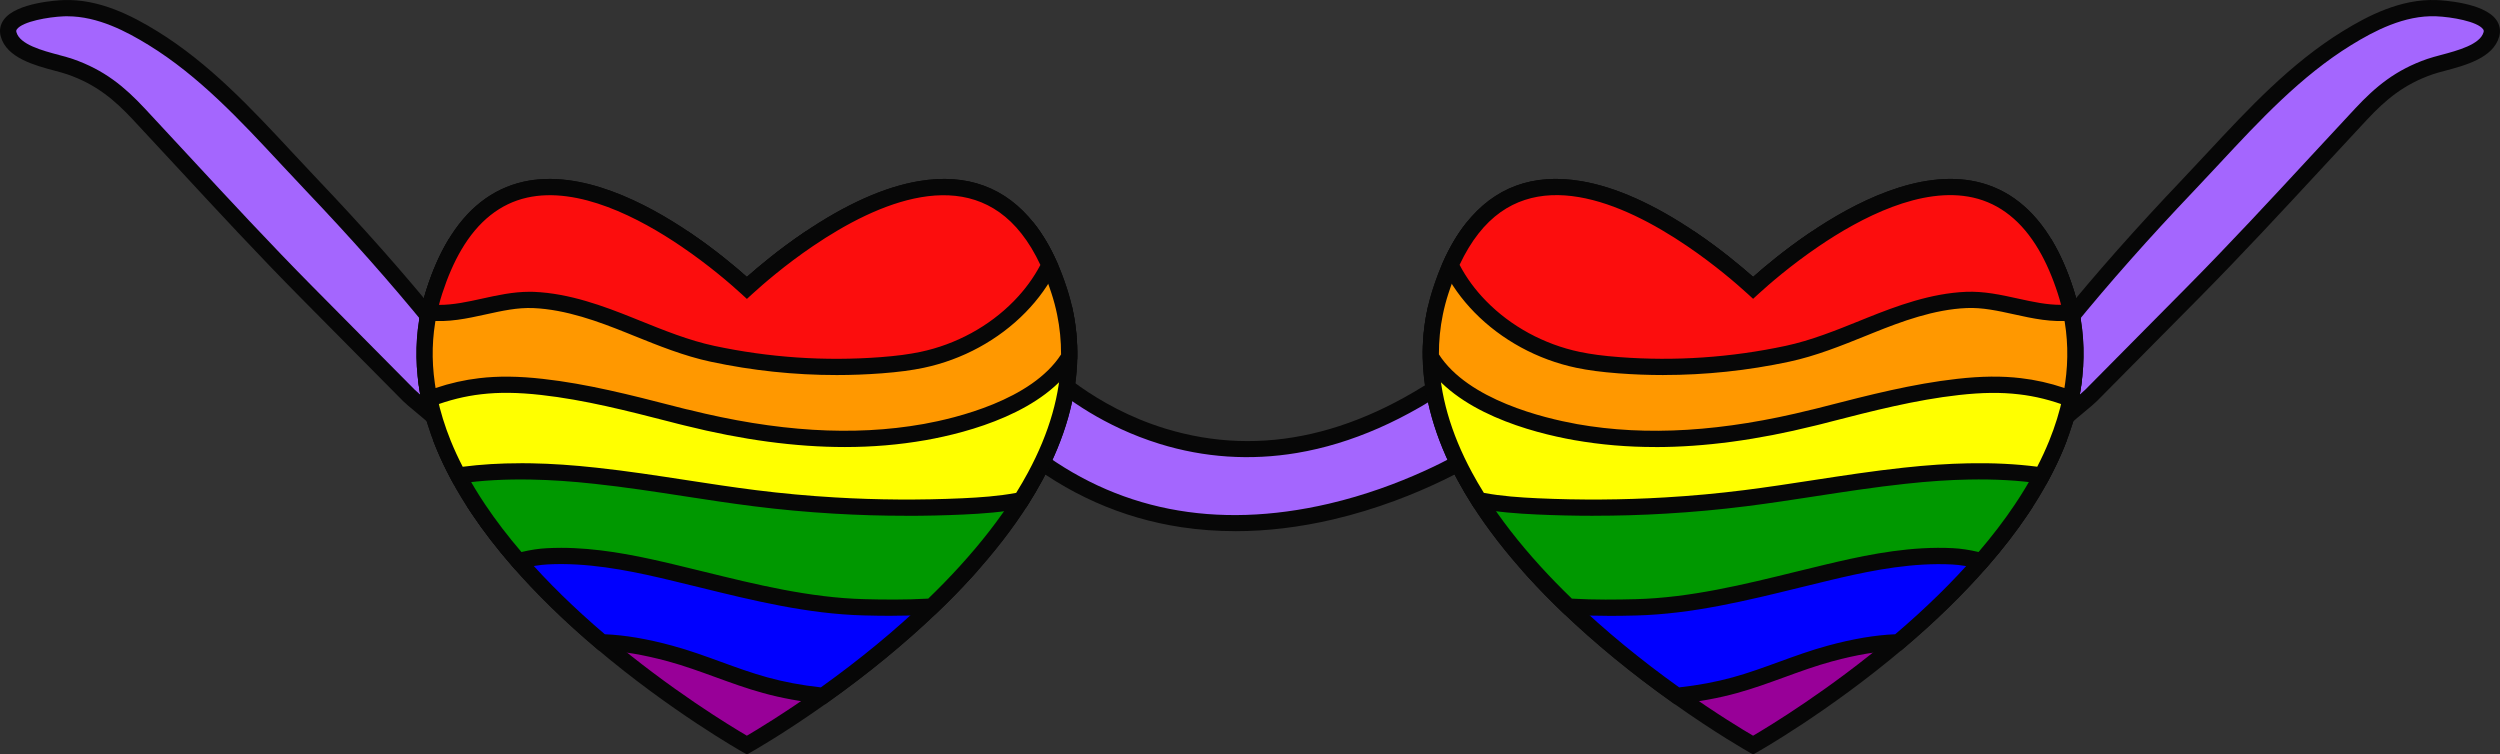 <svg xmlns="http://www.w3.org/2000/svg" width="1080" height="325.91" viewBox="0 0 1080 325.91"><rect x="0" y="0" width="1080" height="325.91" fill="#333333" stroke="none"/><g id="a"/><g id="b"><g id="c"><g id="d"><g><path d="M450.63 158.44s76.18 79.78 182.47.24l7.65 35.22s-108.9 72.29-198.74-.27l8.63-35.19z" fill="#a466fe"/><path d="M533.68 229.46c-7.91.0-15.67-.57-23.24-1.7-25.89-3.88-49.66-14.45-70.64-31.4l-1.73-1.4 10.69-43.57 4.42 4.63c.3.31 19.09 19.58 50.18 29.11 41.68 12.78 84.63 2.93 127.65-29.26l4.37-3.27 9.32 42.9-2 1.33c-1.13.75-28.2 18.53-66.82 27.57-14.41 3.37-28.53 5.07-42.18 5.07zm-87.74-37.18c35.97 28.23 79.06 36.75 128.1 25.33 31.61-7.36 55.81-21.15 62.74-25.37l-5.98-27.54c-23.29 16.61-46.98 27.02-70.49 30.97-20.09 3.37-40.06 2.05-59.36-3.92-24.03-7.43-40.79-20.08-48.35-26.65l-6.67 27.19z" fill="#070707"/></g><g><path d="M892.3 139.85c16.85-20.72 34.72-40.69 53.13-60.03 21.35-22.43 41.86-46.98 68.53-63.37 11.62-7.14 24.82-13.46 38.6-12.9 5.35.21 26.19 2.37 23.73 11.3-2.54 9.22-19.09 11.35-26.57 13.95-12.45 4.33-20.68 10.81-29.7 20.46-24.11 25.82-47.84 52.07-72.7 77.16-14.65 14.79-29.29 29.57-43.94 44.36-3.58 3.61-18.37 14.15-19.22 19.4.0-.02 8.14-50.33 8.14-50.33z" fill="#a466fe"/><path d="M887.62 190.75l-6.93-1.13h0l7.99-49.43c.15-.91.32-1.99 1.08-2.79 15.84-19.47 33.22-39.1 53.12-60 3.6-3.78 7.25-7.71 10.78-11.5 17.65-18.96 35.9-38.57 58.45-52.44 10.7-6.58 24.97-14.05 40.58-13.42 2.05.08 20.22 1.02 25.65 8.46 1.58 2.17 2.04 4.69 1.32 7.29-2.54 9.22-14.56 12.42-23.33 14.76-2.07.55-4.02 1.07-5.47 1.58-12.34 4.29-20.23 10.92-28.29 19.54-6.31 6.75-12.7 13.65-18.87 20.33-17.45 18.85-35.5 38.34-53.89 56.91l-43.94 44.36c-1.1 1.11-2.91 2.61-5.21 4.51-3.75 3.11-12.54 10.39-13.05 12.99h0zm7.99-49.41c-.67 4.13-3.43 21.23-5.53 34.16-.13.81-.26 1.61-.39 2.38 1.96-1.75 4.15-3.59 6.49-5.53 1.97-1.63 3.84-3.18 4.7-4.05l43.94-44.36c18.31-18.48 36.32-37.93 53.73-56.74 6.18-6.68 12.58-13.58 18.9-20.35 8.77-9.39 17.41-16.62 31.11-21.38 1.7-.59 3.77-1.14 5.97-1.73 7.13-1.9 16.9-4.5 18.37-9.84.15-.53.09-.85-.22-1.28-2.45-3.35-13.54-5.31-20.26-5.58-13.7-.55-26.77 6.33-36.62 12.39-21.74 13.37-39.66 32.62-56.99 51.24-3.54 3.81-7.21 7.75-10.84 11.56-19.6 20.59-36.73 39.94-52.35 59.1z" fill="#070707"/></g><g><path d="M187.7 139.85c-16.85-20.72-34.72-40.69-53.13-60.03-21.35-22.43-41.86-46.98-68.53-63.37C54.43 9.31 41.23 2.99 27.44 3.54 22.09 3.76 1.25 5.92 3.71 14.85c2.54 9.22 19.09 11.35 26.57 13.95 12.45 4.33 20.68 10.81 29.7 20.46 24.11 25.82 47.84 52.07 72.7 77.16 14.65 14.79 29.29 29.57 43.94 44.36 3.58 3.61 18.37 14.15 19.22 19.4.0-.02-8.14-50.33-8.14-50.33z" fill="#a466fe"/><path d="M192.37 190.75c-.5-2.59-9.29-9.87-13.04-12.98-2.29-1.9-4.1-3.4-5.21-4.51l-43.94-44.36c-18.39-18.56-36.44-38.05-53.89-56.9-6.18-6.68-12.57-13.58-18.88-20.33-8.06-8.63-15.95-15.25-28.29-19.54-1.45-.51-3.4-1.03-5.47-1.58C14.89 28.2 2.87 25 .33 15.78c-.72-2.6-.26-5.12 1.32-7.29C7.09 1.05 25.25.12 27.3.04c15.6-.62 29.88 6.84 40.58 13.42 22.55 13.87 40.8 33.48 58.45 52.44 3.53 3.79 7.18 7.72 10.78 11.5 19.98 20.99 37.41 40.69 53.31 60.24l.59.73 1.23 7.62c6.46 39.91 7.01 43.32 7.06 43.62v.02h0l-6.93 1.12zM29.13 7.02c-.52.0-1.03.01-1.55.03-6.72.27-17.81 2.23-20.26 5.58-.31.43-.37.75-.22 1.28 1.47 5.34 11.24 7.94 18.37 9.84 2.2.59 4.27 1.14 5.97 1.73 13.7 4.77 22.34 11.99 31.11 21.38 6.32 6.77 12.72 13.68 18.9 20.36 17.41 18.81 35.42 38.25 53.72 56.73l43.94 44.36c.86.87 2.72 2.41 4.7 4.05 2.34 1.94 4.53 3.78 6.49 5.53-1.59-9.82-3.71-22.95-4.98-30.77-.49-3.06-.77-4.77-.93-5.76-15.62-19.16-32.76-38.51-52.36-59.11-3.63-3.81-7.29-7.75-10.84-11.56-17.33-18.62-35.25-37.88-56.99-51.24-9.48-5.83-21.93-12.42-35.07-12.42z" fill="#070707"/></g><g><g><path d="M461.88 154.13c-.25 17.87-5.85 35.25-14.67 51.6-1.88 3.5-3.91 6.94-6.06 10.34-6.9 10.87-15.11 21.22-23.92 30.88-4.77 5.24-9.71 10.28-14.74 15.08-16.09 15.43-32.91 28.56-46.95 38.54-19 13.53-32.89 21.31-32.89 21.31.0.0-30.35-17.03-62.71-44.43-12.21-10.33-24.7-22.14-35.94-35.07-6.21-7.12-12.05-14.59-17.25-22.35-3.2-4.77-6.17-9.64-8.82-14.61-2.42-4.49-4.58-9.07-6.47-13.7-2.57-6.36-4.61-12.84-5.99-19.43-.44-2.07-.8-4.14-1.1-6.25-1.48-10.18-1.33-20.59.86-31.1.64-3.06 1.44-6.14 2.45-9.23 2.46-7.63 5.34-14.11 8.54-19.57 25.05-42.75 70.29-22.91 100.12-2.59 12.08 8.21 21.64 16.51 26.3 20.78 4.71-4.3 14.37-12.7 26.6-20.98 27.93-18.96 69.19-37.3 94.8-4.61 3.41 4.32 6.51 9.53 9.29 15.76 1.54 3.42 2.95 7.16 4.27 11.22 1.04 3.19 1.87 6.36 2.51 9.51 1.3 6.34 1.85 12.65 1.76 18.89z" fill="#980098"/><path d="M322.65 325.91l-1.72-.96c-.31-.17-31.02-17.51-63.26-44.81-13.8-11.67-26.02-23.6-36.32-35.45-6.6-7.57-12.49-15.2-17.51-22.69-3.39-5.05-6.42-10.07-9-14.91-2.47-4.59-4.7-9.32-6.62-14.03-2.73-6.73-4.8-13.47-6.18-20.03-.45-2.1-.82-4.22-1.14-6.47-1.59-10.97-1.29-21.84.9-32.31.7-3.31 1.55-6.54 2.55-9.59 2.47-7.64 5.44-14.45 8.85-20.26 8.27-14.12 19.34-22.82 32.89-25.88 24.66-5.55 52.89 8.99 72.23 22.16 10.54 7.16 19.13 14.35 24.33 18.96 5.28-4.67 14-11.96 24.63-19.16 18.02-12.23 34.73-19.71 49.66-22.23 20.8-3.51 37.58 2.67 49.88 18.36 3.63 4.6 6.91 10.15 9.73 16.49 1.57 3.49 3.01 7.28 4.4 11.57 1.06 3.25 1.94 6.58 2.61 9.89 1.31 6.39 1.93 13 1.83 19.64h0c-.24 17.19-5.32 35.09-15.09 53.21-1.87 3.47-3.89 6.93-6.18 10.55-6.54 10.31-14.71 20.86-24.29 31.37-4.67 5.13-9.68 10.26-14.9 15.25-13.95 13.38-29.88 26.45-47.35 38.87-18.94 13.48-32.64 21.19-33.21 21.51l-1.72.96zM237.5 84.3c-3.35.0-6.65.33-9.86 1.05-11.58 2.61-21.13 10.2-28.38 22.58-3.15 5.37-5.91 11.72-8.23 18.87-.93 2.87-1.7 5.77-2.35 8.87-2.02 9.66-2.3 19.71-.82 29.88.3 2.1.64 4.06 1.06 6.02 1.29 6.16 3.25 12.5 5.81 18.84 1.82 4.47 3.94 8.97 6.3 13.35 2.48 4.65 5.38 9.46 8.64 14.32 4.86 7.25 10.57 14.65 16.98 21.99 10.07 11.58 22.03 23.26 35.56 34.7 27.38 23.19 53.61 39.05 60.44 43.05 4.26-2.49 16.04-9.58 30.85-20.12 17.19-12.22 32.86-25.07 46.56-38.22 5.11-4.89 10.01-9.9 14.57-14.91 9.3-10.21 17.22-20.44 23.55-30.4 2.19-3.48 4.14-6.79 5.93-10.12 9.23-17.12 14.03-33.94 14.25-49.98h0c.09-6.14-.47-12.24-1.69-18.14-.62-3.06-1.43-6.13-2.41-9.13-1.31-4.05-2.66-7.6-4.13-10.87-2.59-5.82-5.57-10.87-8.84-15.02-23.59-30.1-62-13.71-90.07 5.34-12.05 8.17-21.59 16.46-26.2 20.67l-2.37 2.17-2.37-2.17c-4.53-4.15-13.91-12.32-25.9-20.46-15.56-10.6-37.08-22.17-56.88-22.17z" fill="#070707"/></g><g><path d="M417.24 246.96c-4.77 5.24-9.71 10.28-14.74 15.08-16.09 15.43-32.91 28.56-46.95 38.54-8.43-.88-16.78-2.32-24.98-4.58-13.87-3.81-27.07-9.89-40.96-13.65-9.07-2.46-19.46-4.61-29.66-4.88-12.21-10.33-24.7-22.14-35.94-35.07-6.21-7.12-12.05-14.59-17.25-22.35 11.61-7.78 26.61-11.63 40.77-13.46 3.23-.42 6.48-.77 9.73-1.05 34.82-3.11 70.27 1.41 103.3 12.87 17.31 6.01 33.93 13.92 49.46 23.63 2.43 1.52 4.88 3.15 7.2 4.93z" fill="blue"/><path d="M356.5 304.21l-1.32-.14c-9.23-.96-17.58-2.5-25.55-4.69-7-1.92-13.88-4.43-20.53-6.85-6.66-2.42-13.54-4.93-20.41-6.8-10.98-2.98-20.41-4.54-28.83-4.76l-1.23-.03-.94-.8c-13.8-11.67-26.02-23.6-36.32-35.45-6.6-7.57-12.49-15.2-17.51-22.69l-1.95-2.92 2.92-1.95c10.49-7.03 24.71-11.75 42.27-14.03 3.13-.41 6.46-.77 9.88-1.07 34.93-3.12 71.16 1.4 104.76 13.05 17.66 6.13 34.54 14.2 50.17 23.97 2.89 1.81 5.33 3.48 7.47 5.11l3.04 2.32-2.58 2.83c-4.67 5.13-9.68 10.26-14.91 15.25-13.95 13.38-29.88 26.45-47.35 38.87l-1.08.77zM261.29 274c8.66.35 18.25 1.97 29.24 4.96 7.16 1.94 14.18 4.5 20.98 6.98 6.52 2.38 13.26 4.83 19.99 6.68 7.21 1.99 14.78 3.41 23.1 4.33 16.76-11.98 32.06-24.58 45.47-37.44 4.13-3.95 8.12-7.98 11.9-12.02-1.17-.8-2.43-1.62-3.8-2.48-15.19-9.5-31.59-17.33-48.75-23.29-32.67-11.33-67.89-15.72-101.84-12.69-3.33.29-6.55.64-9.59 1.04-14.82 1.92-26.99 5.62-36.26 11.02 4.39 6.28 9.4 12.66 14.93 19 9.83 11.32 21.48 22.72 34.63 33.91z" fill="#070707"/></g><g><path d="M447.21 205.73c-1.88 3.5-3.91 6.94-6.06 10.34-6.9 10.87-15.11 21.22-23.92 30.88-4.77 5.24-9.71 10.28-14.74 15.08-10.12.64-20.15.55-29.33.31-28.47-.74-56.04-8.76-83.58-15.28-1.41-.33-2.82-.66-4.24-.99-15.96-3.67-32.41-6.61-48.84-5.76-4.32.22-8.44 1.02-12.51 2.07-6.21-7.12-12.05-14.59-17.25-22.35-3.2-4.77-6.17-9.64-8.82-14.61-2.42-4.49-4.58-9.07-6.47-13.7 7.99-3.64 16.51-6.26 25.08-7.94 21.67-4.27 43.99-3.37 66.07-3.33 4.63.0 9.26-.03 13.89-.08h.03c24.46-.25 48.95-.91 73.27 1.52 9.89.99 19.8 2.51 29.53 4.75h.02c16.9 3.89 33.22 9.95 47.85 19.07z" fill="#009800"/><path d="M385.56 266.04c-4.41.0-8.61-.08-12.48-.18-24.15-.63-47.8-6.44-70.68-12.07-4.47-1.1-9.09-2.23-13.62-3.31l-4.22-.99c-14.29-3.29-31.15-6.53-47.86-5.67-3.58.18-7.33.81-11.81 1.96l-2.1.54-1.43-1.63c-6.6-7.57-12.5-15.21-17.52-22.7-3.39-5.05-6.42-10.07-9-14.91-2.47-4.59-4.7-9.32-6.62-14.03l-1.27-3.12 3.06-1.4c7.98-3.64 16.68-6.39 25.86-8.19 18.97-3.74 38.52-3.59 57.43-3.45 3.11.02 6.22.05 9.32.05 4.13.0 8.66-.03 13.85-.08h.07c2.81-.03 5.66-.06 8.51-.1 21.35-.26 43.42-.53 65.11 1.64 10.45 1.04 20.4 2.64 29.58 4.74h0l.4.09c18.54 4.27 35 10.83 48.92 19.51l2.79 1.74-1.56 2.9c-1.87 3.48-3.89 6.93-6.18 10.55-6.54 10.31-14.71 20.86-24.29 31.37-4.67 5.13-9.68 10.26-14.9 15.25l-.93.88-1.28.08c-5.9.38-11.69.5-17.16.5zm-143.29-29.38c15.54.0 30.77 2.98 43.87 5.99l4.26.99c4.56 1.08 9.19 2.22 13.67 3.32 22.52 5.54 45.8 11.26 69.19 11.87 8.17.21 17.8.34 27.74-.23 4.77-4.6 9.36-9.31 13.64-14.02 9.3-10.21 17.23-20.44 23.55-30.4 1.55-2.46 2.98-4.84 4.32-7.2-12.55-7.36-27.19-13.01-43.57-16.82l-.38-.08c-9.01-2.08-18.79-3.65-29.09-4.68-21.29-2.13-43.17-1.86-64.32-1.6-2.85.03-5.71.07-8.56.1h-.07c-5.17.05-9.72.08-13.89.08-3.12.0-6.24-.03-9.37-.05-18.56-.14-37.75-.28-56.02 3.31-7.46 1.46-14.56 3.59-21.17 6.33 1.5 3.43 3.17 6.85 4.97 10.2 2.48 4.65 5.38 9.46 8.64 14.32 4.5 6.72 9.74 13.56 15.58 20.38 4.05-.95 7.61-1.48 11.08-1.65 1.98-.1 3.96-.15 5.93-.15z" fill="#070707"/></g><g><path d="M461.88 154.13c-.25 17.87-5.85 35.25-14.67 51.6-1.88 3.5-3.91 6.94-6.06 10.34-8.25 1.68-16.76 2.29-25.2 2.68-18.45.85-36.94.74-55.38-.36-11.53-.67-23.04-1.73-34.49-3.17-22.94-2.89-45.79-7.23-68.81-9.7-9.2-1-18.42-1.69-27.7-1.87-10.56-.2-21.17.27-31.62 1.77-2.42-4.49-4.58-9.07-6.47-13.7-2.57-6.36-4.61-12.84-5.99-19.43-.44-2.07-.8-4.14-1.1-6.25 18.45-11.72 40.5-17.28 62.16-21.33 8.47-1.58 16.98-2.98 25.5-4.21 51.14-7.38 103.07-8.73 154.79-8.36 4.52.03 9.1.09 13.65.35 6.65.35 13.28 1.08 19.63 2.73 1.3 6.34 1.85 12.65 1.76 18.89z" fill="#ff0"/><path d="M391.64 222.82c-10.48.0-20.93-.31-31.28-.92-11.64-.68-23.32-1.75-34.72-3.19-10.04-1.26-20.21-2.83-30.04-4.34-12.68-1.95-25.79-3.97-38.7-5.35-9.94-1.09-18.9-1.69-27.39-1.85-11.27-.22-21.43.35-31.05 1.74l-2.43.35-1.16-2.16c-2.48-4.61-4.71-9.33-6.63-14.04-2.73-6.73-4.8-13.47-6.18-20.03-.45-2.1-.82-4.22-1.14-6.47l-.32-2.24 1.91-1.21c19.58-12.44 43.04-18.01 63.4-21.81 8.35-1.56 16.98-2.98 25.65-4.23 55.59-8.02 112.21-8.7 155.32-8.4 5.13.04 9.44.11 13.82.35 7.99.41 14.45 1.32 20.32 2.84l2.12.55.44 2.14c1.31 6.4 1.93 13.01 1.83 19.65-.24 17.19-5.32 35.09-15.09 53.21-1.87 3.47-3.89 6.93-6.18 10.55l-.8 1.27-1.47.3c-8.7 1.77-17.51 2.37-25.74 2.75-8.14.37-16.32.56-24.48.56zm-166.74-22.72c1.56.0 3.14.02 4.74.05 8.7.16 17.87.78 28.01 1.89 13.07 1.4 26.26 3.43 39.02 5.39 9.79 1.51 19.91 3.06 29.85 4.31 11.25 1.42 22.77 2.48 34.26 3.15 18.15 1.08 36.66 1.2 55.01.36 7.47-.35 15.42-.87 23.2-2.33 1.87-3.02 3.56-5.93 5.13-8.85 9.23-17.12 14.03-33.94 14.25-49.98h0c.08-5.39-.35-10.75-1.27-15.96-4.85-1.09-10.25-1.77-16.79-2.1-4.25-.23-8.47-.31-13.5-.34-42.86-.3-99.13.38-154.27 8.33-8.58 1.23-17.11 2.64-25.36 4.18-19.02 3.56-40.78 8.67-58.98 19.64.21 1.27.45 2.52.71 3.75 1.29 6.16 3.25 12.5 5.81 18.84 1.52 3.75 3.26 7.51 5.17 11.21 7.88-1.02 16.12-1.52 24.99-1.52z" fill="#070707"/></g><g><path d="M461.88 154.13c-11.71 19.3-40.71 28.64-62.52 32.53h-.02c-34.1 6.06-69.41 2.06-102.8-6.28h-.03c-.88-.2-1.74-.42-2.61-.64-19.71-5.05-39.51-10.34-59.79-12.6-9.67-1.08-18.3-1.29-26.68-.3-7.33.85-14.45 2.6-21.95 5.46-.44-2.07-.8-4.14-1.1-6.25-1.48-10.18-1.33-20.59.86-31.1.64-3.06 1.44-6.14 2.45-9.23 2.46-7.63 5.34-14.11 8.54-19.57 1.85-.55 3.72-1.04 5.59-1.44 15.5-3.42 31.59-2.75 47.45-2.23 15.69.52 31.39.88 47.08 1.08 12.08 8.21 21.64 16.51 26.3 20.78 4.71-4.3 14.37-12.7 26.6-20.98 4.46-.22 8.91-.56 13.35-1.1 9.51-1.13 18.91-3.12 28.4-4.49 10.15-1.46 20.42-2.2 30.68-2.21 7.56-.03 15.35.39 22.36 3.19 3.41 4.32 6.51 9.53 9.29 15.76 1.54 3.42 2.95 7.16 4.27 11.22 1.04 3.19 1.87 6.36 2.51 9.51 1.3 6.34 1.85 12.65 1.76 18.89z" fill="#ff9800"/><path d="M364.92 193.12c-21.3.0-44.13-3.08-68.99-9.27l-.21-.05c-.9-.21-1.79-.44-2.68-.66l-3.72-.96c-18.11-4.65-36.83-9.47-55.59-11.56-9.95-1.11-18.17-1.21-25.88-.3-7.07.82-13.98 2.54-21.12 5.26l-3.83 1.46-.85-4.01c-.45-2.11-.82-4.23-1.14-6.48-1.59-10.97-1.29-21.84.9-32.31.7-3.31 1.55-6.54 2.55-9.59 2.47-7.64 5.44-14.45 8.85-20.26l.7-1.2 1.33-.39c1.98-.59 3.94-1.09 5.84-1.51 15.38-3.39 31.27-2.87 46.63-2.36l1.69.06c15.6.51 31.42.88 47.01 1.08h1.05l.87.61c10.55 7.16 19.14 14.35 24.33 18.96 5.28-4.67 14-11.96 24.63-19.16l.81-.55.98-.05c4.72-.23 9.01-.59 13.11-1.08 5.41-.64 10.92-1.59 16.24-2.51 3.95-.68 8.03-1.38 12.08-1.97 10.27-1.48 20.76-2.23 31.17-2.25 7.36-.03 15.93.35 23.67 3.43l.87.35.58.74c3.64 4.61 6.91 10.16 9.74 16.5 1.57 3.49 3.01 7.28 4.4 11.57 1.06 3.25 1.94 6.58 2.61 9.89 1.31 6.39 1.93 13 1.83 19.65v.95l-.51.81c-13.37 22.04-46.4 30.87-64.9 34.17l-.32.05c-11.15 1.96-22.69 2.94-34.73 2.94zm-68-16.24h.02l.45.1c38.17 9.52 71.31 11.56 101.34 6.23l.32-.05c13.95-2.52 46.66-10.37 59.33-30.04.02-5.81-.55-11.58-1.7-17.17-.62-3.06-1.43-6.13-2.41-9.13-1.31-4.05-2.66-7.6-4.13-10.87-2.44-5.47-5.21-10.26-8.26-14.27-6.38-2.33-13.46-2.63-20.18-2.6-10.1.02-20.25.75-30.19 2.18-3.96.57-7.99 1.26-11.89 1.94-5.41.93-11.01 1.9-16.6 2.56-3.97.48-8.1.83-12.61 1.07-11.67 7.99-20.89 16-25.39 20.12l-2.37 2.17-2.37-2.17c-4.42-4.05-13.46-11.92-25.04-19.87-15.29-.21-30.79-.57-46.09-1.07l-1.69-.06c-14.93-.49-30.37-1-44.9 2.2-1.31.29-2.65.62-4.01 1-2.86 5.1-5.39 11.04-7.53 17.67-.93 2.87-1.7 5.77-2.35 8.87-2.02 9.66-2.3 19.71-.82 29.88.1.7.2 1.38.31 2.06 6.32-2.12 12.52-3.52 18.86-4.26 8.25-.97 16.98-.88 27.47.3 19.24 2.14 38.21 7.02 56.56 11.74l3.71.95c.71.18 1.42.36 2.14.53z" fill="#070707"/></g><g><path d="M453.34 114.51c-3.25 6.64-7.64 12.68-12.85 18-11.25 11.5-26.33 19.6-42.15 22.93-5.84 1.22-11.77 1.88-17.72 2.34-24.34 1.85-48.95.16-72.81-4.94-12.21-2.6-23.98-7.56-35.76-12.3-12.98-5.22-27.1-10.34-41.5-10.95-15.43-.65-29.91 7.07-45.3 5.38.64-3.06 1.44-6.14 2.45-9.23 2.46-7.63 5.34-14.11 8.54-19.57 25.05-42.75 70.29-22.91 100.12-2.59 12.08 8.21 21.64 16.51 26.3 20.78 4.71-4.3 14.37-12.7 26.6-20.98 27.93-18.96 69.19-37.3 94.8-4.61 3.41 4.32 6.51 9.53 9.29 15.76z" fill="#fc0d0d"/><path d="M361.36 162.02c-18.18.0-36.37-1.92-54.29-5.75-11.51-2.45-22.66-6.96-33.45-11.31l-2.89-1.17c-12.1-4.86-26.19-10.1-40.33-10.7-6.82-.29-13.46 1.17-20.49 2.72-8.03 1.77-16.34 3.59-25.05 2.64l-3.85-.42.8-3.79c.7-3.3 1.55-6.53 2.54-9.59 2.47-7.64 5.44-14.45 8.85-20.26 8.27-14.12 19.34-22.82 32.89-25.88 24.66-5.55 52.89 8.99 72.23 22.16 10.54 7.16 19.13 14.35 24.33 18.96 5.28-4.67 14-11.96 24.63-19.16 18.02-12.23 34.73-19.71 49.66-22.23 20.8-3.51 37.58 2.67 49.88 18.36 3.63 4.6 6.91 10.15 9.73 16.49l.67 1.5-.72 1.47c-3.33 6.8-7.87 13.17-13.5 18.91-11.65 11.91-27.25 20.4-43.94 23.91-5.26 1.1-10.86 1.84-18.17 2.4-6.5.49-13.01.74-19.53.74zm-132.67-35.98c.67.0 1.33.01 2.01.04 15.26.64 30.02 6.12 42.66 11.2l2.9 1.17c10.51 4.24 21.37 8.63 32.28 10.96 23.68 5.06 47.84 6.7 71.82 4.88 6.99-.53 12.31-1.24 17.26-2.27 15.34-3.23 29.67-11.02 40.36-21.95 4.69-4.79 8.54-10.04 11.47-15.62-2.42-5.18-5.16-9.72-8.15-13.5-23.59-30.1-62-13.71-90.07 5.34-12.05 8.17-21.59 16.46-26.2 20.67l-2.37 2.17-2.37-2.17c-4.53-4.15-13.91-12.32-25.9-20.46-18.19-12.39-44.54-26.11-66.74-21.12-11.58 2.61-21.13 10.2-28.38 22.58-3.15 5.37-5.91 11.72-8.23 18.87-.52 1.61-.99 3.22-1.42 4.88 6.18.03 12.35-1.32 18.79-2.74 6.54-1.44 13.27-2.92 20.28-2.92z" fill="#070707"/></g></g><g><g><path d="M618.12 154.13c.25 17.87 5.85 35.25 14.67 51.6 1.88 3.5 3.91 6.94 6.06 10.34 6.9 10.87 15.11 21.22 23.92 30.88 4.77 5.24 9.71 10.28 14.74 15.08 16.09 15.43 32.91 28.56 46.95 38.54 19 13.53 32.89 21.31 32.89 21.31.0.0 30.35-17.03 62.71-44.43 12.21-10.33 24.7-22.14 35.94-35.07 6.21-7.12 12.05-14.59 17.25-22.35 3.2-4.77 6.17-9.64 8.82-14.61 2.42-4.49 4.58-9.07 6.47-13.7 2.57-6.36 4.61-12.84 5.99-19.43.44-2.07.8-4.14 1.1-6.25 1.48-10.18 1.33-20.59-.86-31.1-.64-3.06-1.44-6.14-2.45-9.23-2.46-7.63-5.34-14.11-8.54-19.57-25.05-42.75-70.29-22.91-100.12-2.59-12.08 8.21-21.64 16.51-26.3 20.78-4.71-4.3-14.37-12.7-26.6-20.98-27.93-18.96-69.19-37.3-94.8-4.61-3.41 4.32-6.51 9.53-9.29 15.76-1.54 3.42-2.95 7.16-4.27 11.22-1.04 3.19-1.87 6.36-2.51 9.51-1.3 6.34-1.85 12.65-1.76 18.89z" fill="#980098"/><path d="M757.34 325.91l-1.72-.96c-.57-.32-14.27-8.03-33.21-21.51-17.47-12.41-33.4-25.49-47.35-38.87-5.22-4.99-10.23-10.12-14.9-15.25-9.57-10.51-17.74-21.06-24.28-31.36-2.29-3.63-4.31-7.08-6.19-10.56-9.77-18.12-14.85-36.02-15.09-53.21-.1-6.64.52-13.26 1.83-19.65.67-3.31 1.55-6.64 2.61-9.89 1.39-4.29 2.83-8.08 4.41-11.57 2.82-6.33 6.1-11.88 9.74-16.49 12.29-15.68 29.07-21.86 49.87-18.35 14.93 2.52 31.63 10 49.66 22.23 10.62 7.2 19.35 14.49 24.63 19.16 5.19-4.61 13.79-11.8 24.33-18.96 19.33-13.17 47.56-27.71 72.23-22.16 13.55 3.05 24.62 11.76 32.89 25.88 3.4 5.8 6.38 12.62 8.85 20.26.99 3.05 1.85 6.28 2.54 9.58 2.19 10.48 2.49 21.35.9 32.33-.32 2.24-.69 4.36-1.14 6.47-1.37 6.55-3.45 13.29-6.17 20.02-1.92 4.71-4.15 9.44-6.63 14.05-2.57 4.83-5.6 9.85-9 14.9-5.02 7.49-10.91 15.13-17.52 22.7-10.29 11.84-22.51 23.77-36.31 35.45-32.24 27.3-62.95 44.64-63.26 44.81l-1.72.96zm-84.97-241.6c-12.52.0-24.27 4.61-33.67 16.6-3.28 4.16-6.26 9.21-8.85 15.02-1.47 3.27-2.82 6.83-4.14 10.87-.98 3-1.79 6.08-2.41 9.13-1.21 5.9-1.78 12-1.69 18.14h0c.23 16.05 5.02 32.87 14.25 49.98 1.79 3.34 3.74 6.65 5.94 10.13 6.32 9.95 14.24 20.18 23.54 30.39 4.56 5.01 9.46 10.03 14.57 14.91 13.71 13.15 29.37 26 46.56 38.22 14.81 10.54 26.6 17.63 30.86 20.12 6.84-4 33.06-19.87 60.44-43.05 13.53-11.44 25.49-23.12 35.55-34.7 6.41-7.35 12.12-14.75 16.98-22 3.26-4.86 6.17-9.67 8.64-14.31 2.37-4.4 4.49-8.89 6.31-13.37 2.57-6.34 4.52-12.67 5.81-18.82.42-1.96.76-3.93 1.06-6.02 1.47-10.17 1.2-20.23-.82-29.89-.65-3.1-1.42-6-2.35-8.86-2.31-7.16-5.08-13.51-8.23-18.88-7.25-12.37-16.8-19.97-28.38-22.58-22.21-5-48.55 8.72-66.74 21.11-11.99 8.15-21.38 16.32-25.91 20.46l-2.37 2.17-2.37-2.17c-4.61-4.21-14.15-12.5-26.2-20.67-16.89-11.46-37.51-21.96-56.4-21.96z" fill="#070707"/></g><g><path d="M662.76 246.96c4.77 5.24 9.71 10.28 14.74 15.08 16.09 15.43 32.91 28.56 46.95 38.54 8.43-.88 16.78-2.32 24.98-4.58 13.87-3.81 27.07-9.89 40.96-13.65 9.07-2.46 19.46-4.61 29.66-4.88 12.21-10.33 24.7-22.14 35.94-35.07 6.21-7.12 12.05-14.59 17.25-22.35-11.61-7.78-26.61-11.63-40.77-13.46-3.23-.42-6.48-.77-9.73-1.05-34.82-3.11-70.27 1.41-103.3 12.87-17.31 6.01-33.93 13.92-49.46 23.63-2.43 1.52-4.88 3.15-7.2 4.93z" fill="blue"/><path d="M723.5 304.21l-1.08-.77c-17.47-12.41-33.4-25.49-47.35-38.87-5.22-4.99-10.23-10.12-14.9-15.25l-2.58-2.83 3.04-2.32c2.14-1.63 4.58-3.31 7.47-5.11 15.64-9.78 32.52-17.84 50.17-23.97 33.6-11.65 69.83-16.17 104.77-13.05 3.41.3 6.74.66 9.87 1.07 17.55 2.28 31.78 7 42.27 14.03l2.92 1.95-1.95 2.92c-5.02 7.49-10.91 15.13-17.52 22.7-10.29 11.84-22.51 23.77-36.31 35.45l-.94.8-1.23.03c-8.42.22-17.85 1.78-28.83 4.76-6.87 1.86-13.76 4.37-20.42 6.8-6.65 2.42-13.53 4.93-20.53 6.85-7.96 2.19-16.32 3.73-25.55 4.69l-1.32.14zm-55.47-56.72c3.78 4.04 7.77 8.07 11.9 12.01 13.42 12.87 28.71 25.46 45.48 37.45 8.32-.93 15.89-2.35 23.1-4.33 6.73-1.85 13.47-4.31 19.99-6.68 6.79-2.47 13.82-5.03 20.98-6.98 10.99-2.99 20.58-4.61 29.24-4.96 13.15-11.19 24.79-22.59 34.63-33.91 5.53-6.34 10.54-12.72 14.93-19.01-9.27-5.4-21.45-9.1-36.26-11.02-3.04-.4-6.26-.75-9.58-1.04-33.96-3.03-69.18 1.36-101.85 12.69-17.16 5.96-33.56 13.8-48.75 23.29-1.37.86-2.63 1.68-3.8 2.48z" fill="#070707"/></g><g><path d="M632.79 205.73c1.88 3.5 3.91 6.94 6.06 10.34 6.9 10.87 15.11 21.22 23.92 30.88 4.77 5.24 9.71 10.28 14.74 15.08 10.12.64 20.15.55 29.33.31 28.47-.74 56.04-8.76 83.58-15.28 1.41-.33 2.82-.66 4.24-.99 15.96-3.67 32.41-6.61 48.84-5.76 4.32.22 8.44 1.02 12.51 2.07 6.21-7.12 12.05-14.59 17.25-22.35 3.2-4.77 6.17-9.64 8.82-14.61 2.42-4.49 4.58-9.07 6.47-13.7-7.99-3.64-16.51-6.26-25.08-7.94-21.67-4.27-43.99-3.37-66.07-3.33-4.63.0-9.26-.03-13.89-.08h-.03c-24.46-.25-48.95-.91-73.27 1.52-9.89.99-19.8 2.51-29.53 4.75h-.02c-16.9 3.89-33.22 9.95-47.85 19.07z" fill="#009800"/><path d="M694.44 266.04c-5.47.0-11.26-.13-17.16-.5l-1.28-.08-.93-.88c-5.22-4.99-10.24-10.12-14.91-15.25-9.57-10.51-17.74-21.06-24.28-31.36-2.29-3.63-4.31-7.08-6.19-10.56l-1.56-2.9 2.79-1.74c13.92-8.67 30.37-15.24 48.92-19.51l.41-.09c9.19-2.1 19.14-3.69 29.58-4.74 21.68-2.17 43.76-1.9 65.11-1.64 2.85.03 5.7.07 8.55.1 5.21.05 9.74.08 13.88.08 3.1.0 6.2-.03 9.31-.05 18.91-.14 38.46-.29 57.43 3.45 9.18 1.8 17.88 4.55 25.85 8.19l3.06 1.4-1.27 3.12c-1.92 4.71-4.15 9.43-6.63 14.04-2.57 4.83-5.6 9.85-9 14.9-5.02 7.49-10.91 15.13-17.52 22.7l-1.43 1.63-2.1-.54c-4.48-1.16-8.23-1.78-11.81-1.96-16.71-.86-33.57 2.38-47.87 5.67l-4.18.98c-4.57 1.08-9.19 2.22-13.65 3.32-22.88 5.63-46.53 11.44-70.68 12.07-3.87.1-8.07.18-12.48.18zM679 258.61c9.94.57 19.57.44 27.74.23 23.39-.61 46.67-6.33 69.18-11.87 4.48-1.1 9.11-2.24 13.68-3.32h.06l4.19-.99c14.78-3.4 32.25-6.75 49.81-5.85 3.47.18 7.03.71 11.08 1.65 5.84-6.82 11.08-13.66 15.58-20.38 3.26-4.86 6.17-9.67 8.64-14.31 1.81-3.37 3.48-6.79 4.98-10.22-6.61-2.74-13.72-4.87-21.17-6.33-18.27-3.6-37.46-3.45-56.02-3.31-3.12.02-6.24.05-9.36.05-4.17.0-8.73-.03-13.93-.08-2.89-.03-5.74-.06-8.59-.1-21.15-.26-43.03-.53-64.32 1.6-10.3 1.03-20.09 2.61-29.09 4.68l-.4.09c-16.37 3.81-31 9.46-43.54 16.81 1.34 2.36 2.76 4.74 4.32 7.21 6.32 9.95 14.24 20.18 23.54 30.39 4.28 4.71 8.87 9.42 13.64 14.02z" fill="#070707"/></g><g><path d="M618.12 154.13c.25 17.87 5.85 35.25 14.67 51.6 1.88 3.5 3.91 6.94 6.06 10.34 8.25 1.68 16.76 2.29 25.2 2.68 18.45.85 36.94.74 55.38-.36 11.53-.67 23.04-1.73 34.49-3.17 22.94-2.89 45.79-7.23 68.81-9.7 9.2-1 18.42-1.69 27.7-1.87 10.56-.2 21.17.27 31.62 1.77 2.42-4.49 4.58-9.07 6.47-13.7 2.57-6.36 4.61-12.84 5.99-19.43.44-2.07.8-4.14 1.1-6.25-18.45-11.72-40.5-17.28-62.16-21.33-8.47-1.58-16.98-2.98-25.5-4.21-51.14-7.38-103.07-8.73-154.79-8.36-4.52.03-9.1.09-13.65.35-6.65.35-13.28 1.08-19.63 2.73-1.3 6.34-1.85 12.65-1.76 18.89z" fill="#ff0"/><path d="M688.36 222.82c-8.16.0-16.33-.19-24.47-.56-8.23-.38-17.04-.98-25.74-2.75l-1.47-.3-.8-1.27c-2.29-3.62-4.31-7.08-6.18-10.55-9.77-18.12-14.85-36.02-15.09-53.21h0c-.1-6.65.52-13.26 1.83-19.65l.44-2.14 2.12-.55c5.87-1.52 12.33-2.42 20.33-2.84 4.37-.24 8.68-.31 13.81-.35 43.11-.3 99.72.38 155.32 8.4 8.67 1.25 17.3 2.67 25.64 4.23 20.36 3.81 43.81 9.37 63.4 21.81l1.91 1.21-.32 2.24c-.32 2.25-.69 4.37-1.14 6.48-1.37 6.55-3.45 13.29-6.17 20.02-1.92 4.71-4.15 9.44-6.63 14.05l-1.16 2.16-2.43-.35c-9.62-1.39-19.78-1.96-31.05-1.74-8.49.16-17.45.76-27.38 1.85-12.92 1.38-26.03 3.4-38.71 5.35-9.83 1.51-20 3.08-30.04 4.34-11.4 1.44-23.08 2.51-34.73 3.19-10.34.62-20.79.92-31.27.92zm-47.35-9.9c7.77 1.46 15.72 1.98 23.2 2.33 18.36.84 36.86.72 55.01-.36 11.49-.67 23.02-1.73 34.26-3.15 9.95-1.25 20.07-2.81 29.85-4.31 12.76-1.96 25.95-3.99 39.02-5.39 10.14-1.11 19.3-1.72 28.01-1.89 10.7-.21 20.46.28 29.73 1.47 1.91-3.7 3.65-7.46 5.17-11.21 2.57-6.34 4.52-12.67 5.81-18.82.26-1.24.5-2.49.71-3.76-18.2-10.97-39.96-16.08-58.98-19.64-8.25-1.54-16.78-2.95-25.35-4.18-55.14-7.95-111.41-8.63-154.27-8.33-5.03.03-9.25.11-13.48.34-6.55.34-11.95 1.01-16.8 2.11-.92 5.22-1.35 10.58-1.27 15.96h0c.23 16.05 5.02 32.87 14.25 49.98 1.57 2.92 3.26 5.83 5.14 8.85z" fill="#070707"/></g><g><path d="M618.12 154.13c11.71 19.3 40.71 28.64 62.52 32.53h.02c34.1 6.06 69.41 2.06 102.8-6.28h.03c.88-.2 1.74-.42 2.61-.64 19.71-5.05 39.51-10.34 59.79-12.6 9.67-1.08 18.3-1.29 26.68-.3 7.33.85 14.45 2.6 21.95 5.46.44-2.07.8-4.14 1.1-6.25 1.48-10.18 1.33-20.59-.86-31.1-.64-3.06-1.44-6.14-2.45-9.23-2.46-7.63-5.34-14.11-8.54-19.57-1.85-.55-3.72-1.04-5.59-1.44-15.5-3.42-31.59-2.75-47.45-2.23-15.69.52-31.39.88-47.08 1.08-12.08 8.21-21.64 16.51-26.3 20.78-4.71-4.3-14.37-12.7-26.6-20.98-4.46-.22-8.91-.56-13.35-1.1-9.51-1.13-18.91-3.12-28.4-4.49-10.15-1.46-20.42-2.2-30.68-2.21-7.56-.03-15.35.39-22.36 3.19-3.41 4.32-6.51 9.53-9.29 15.76-1.54 3.42-2.95 7.16-4.27 11.22-1.04 3.19-1.87 6.36-2.51 9.51-1.3 6.34-1.85 12.65-1.76 18.89z" fill="#ff9800"/><path d="M715.08 193.12c-12.04.0-23.58-.98-34.73-2.94h0l-.32-.05c-18.5-3.3-51.54-12.13-64.9-34.17l-.49-.81v-.95c-.11-6.65.5-13.26 1.81-19.65.67-3.31 1.55-6.64 2.61-9.89 1.39-4.29 2.83-8.08 4.41-11.57 2.82-6.33 6.1-11.88 9.74-16.49l.58-.74.87-.35c7.74-3.08 16.31-3.46 23.68-3.43 10.41.02 20.9.77 31.16 2.25 4.05.58 8.14 1.29 12.08 1.97 5.33.92 10.83 1.87 16.24 2.51 4.1.49 8.39.85 13.11 1.08l.98.05.81.55c10.62 7.2 19.35 14.49 24.63 19.16 5.19-4.61 13.79-11.8 24.33-18.96l.87-.59h1.05c15.59-.22 31.41-.58 47.01-1.09l1.69-.06c15.37-.51 31.25-1.03 46.64 2.36 1.89.41 3.85.92 5.83 1.51l1.33.39.7 1.2c3.4 5.81 6.38 12.62 8.85 20.26.99 3.05 1.85 6.28 2.54 9.58 2.19 10.48 2.49 21.35.9 32.33-.32 2.24-.69 4.36-1.14 6.47l-.85 4.01-3.83-1.46c-7.14-2.72-14.05-4.44-21.11-5.25-7.71-.91-15.94-.81-25.88.3-18.76 2.09-37.48 6.9-55.59 11.56l-3.72.96c-.89.23-1.78.45-2.68.66l-.39.09c-24.79 6.16-47.57 9.22-68.81 9.22zM681 183.16l.27.05c30.03 5.33 63.17 3.3 101.34-6.23l.47-.1c.72-.17 1.43-.35 2.15-.53l3.71-.95c18.34-4.71 37.31-9.59 56.56-11.74 10.49-1.18 19.22-1.27 27.48-.3 6.33.73 12.54 2.13 18.85 4.25.11-.67.21-1.35.31-2.05 1.47-10.17 1.2-20.23-.82-29.89-.65-3.1-1.42-6-2.35-8.86-2.14-6.63-4.67-12.57-7.54-17.67-1.36-.38-2.7-.71-4-1-14.53-3.21-29.97-2.7-44.9-2.2l-1.69.06c-15.29.5-30.79.86-46.09 1.07-11.57 7.95-20.62 15.82-25.04 19.87l-2.37 2.17-2.37-2.17c-4.51-4.12-13.72-12.13-25.39-20.12-4.5-.24-8.64-.59-12.61-1.07-5.58-.66-11.18-1.63-16.6-2.56-3.9-.67-7.93-1.37-11.89-1.94-9.94-1.43-20.1-2.16-30.18-2.18-6.73-.03-13.8.28-20.19 2.6-3.05 4-5.82 8.79-8.26 14.26-1.47 3.27-2.82 6.83-4.14 10.87-.98 3-1.79 6.08-2.41 9.13-1.15 5.59-1.72 11.36-1.7 17.17 12.69 19.7 45.46 27.54 59.38 30.05z" fill="#070707"/></g><g><path d="M626.66 114.51c3.25 6.64 7.64 12.68 12.85 18 11.25 11.5 26.33 19.6 42.15 22.93 5.84 1.22 11.77 1.88 17.72 2.34 24.34 1.85 48.95.16 72.81-4.94 12.21-2.6 23.98-7.56 35.76-12.3 12.98-5.22 27.1-10.34 41.5-10.95 15.43-.65 29.91 7.07 45.3 5.38-.64-3.06-1.44-6.14-2.45-9.23-2.46-7.63-5.34-14.11-8.54-19.57-25.05-42.75-70.29-22.91-100.12-2.59-12.08 8.21-21.64 16.51-26.3 20.78-4.71-4.3-14.37-12.7-26.6-20.98-27.93-18.96-69.19-37.3-94.8-4.61-3.41 4.32-6.51 9.53-9.29 15.76z" fill="#fc0d0d"/><path d="M718.63 162.02c-6.51.0-13.02-.25-19.53-.74-7.31-.56-12.91-1.3-18.17-2.4-16.69-3.51-32.29-12-43.94-23.91-5.62-5.74-10.17-12.11-13.5-18.91l-.72-1.47.67-1.5c2.83-6.34 6.1-11.89 9.74-16.5 12.29-15.68 29.07-21.86 49.87-18.35 14.93 2.52 31.63 10 49.66 22.23 10.62 7.2 19.35 14.49 24.63 19.16 5.19-4.61 13.79-11.8 24.33-18.96 19.33-13.17 47.56-27.71 72.23-22.16 13.55 3.05 24.62 11.76 32.89 25.88 3.4 5.8 6.38 12.62 8.85 20.26.99 3.05 1.85 6.28 2.54 9.58l.8 3.79-3.85.42c-8.71.96-17.02-.87-25.05-2.64-7.03-1.55-13.67-3.01-20.49-2.72-14.15.59-28.24 5.83-40.33 10.7l-2.89 1.17c-10.79 4.35-21.94 8.86-33.45 11.31-17.91 3.83-36.11 5.75-54.29 5.75zm-88.08-47.58c2.92 5.58 6.77 10.83 11.47 15.62 10.69 10.93 25.02 18.72 40.37 21.95 4.95 1.04 10.27 1.74 17.26 2.27 23.97 1.82 48.13.18 71.81-4.88 10.91-2.33 21.78-6.71 32.29-10.96l2.9-1.17c12.64-5.08 27.4-10.56 42.66-11.2 7.73-.32 15.13 1.3 22.29 2.88 6.45 1.42 12.59 2.77 18.79 2.74-.43-1.66-.9-3.27-1.42-4.88-2.31-7.16-5.08-13.51-8.23-18.88-7.25-12.37-16.8-19.97-28.38-22.58-22.21-5-48.55 8.72-66.74 21.11-11.99 8.15-21.38 16.32-25.91 20.46l-2.37 2.17-2.37-2.17c-4.61-4.21-14.15-12.5-26.2-20.67-28.08-19.05-66.49-35.45-90.07-5.35-3 3.8-5.73 8.33-8.16 13.51z" fill="#070707"/></g></g></g></g></g></svg>